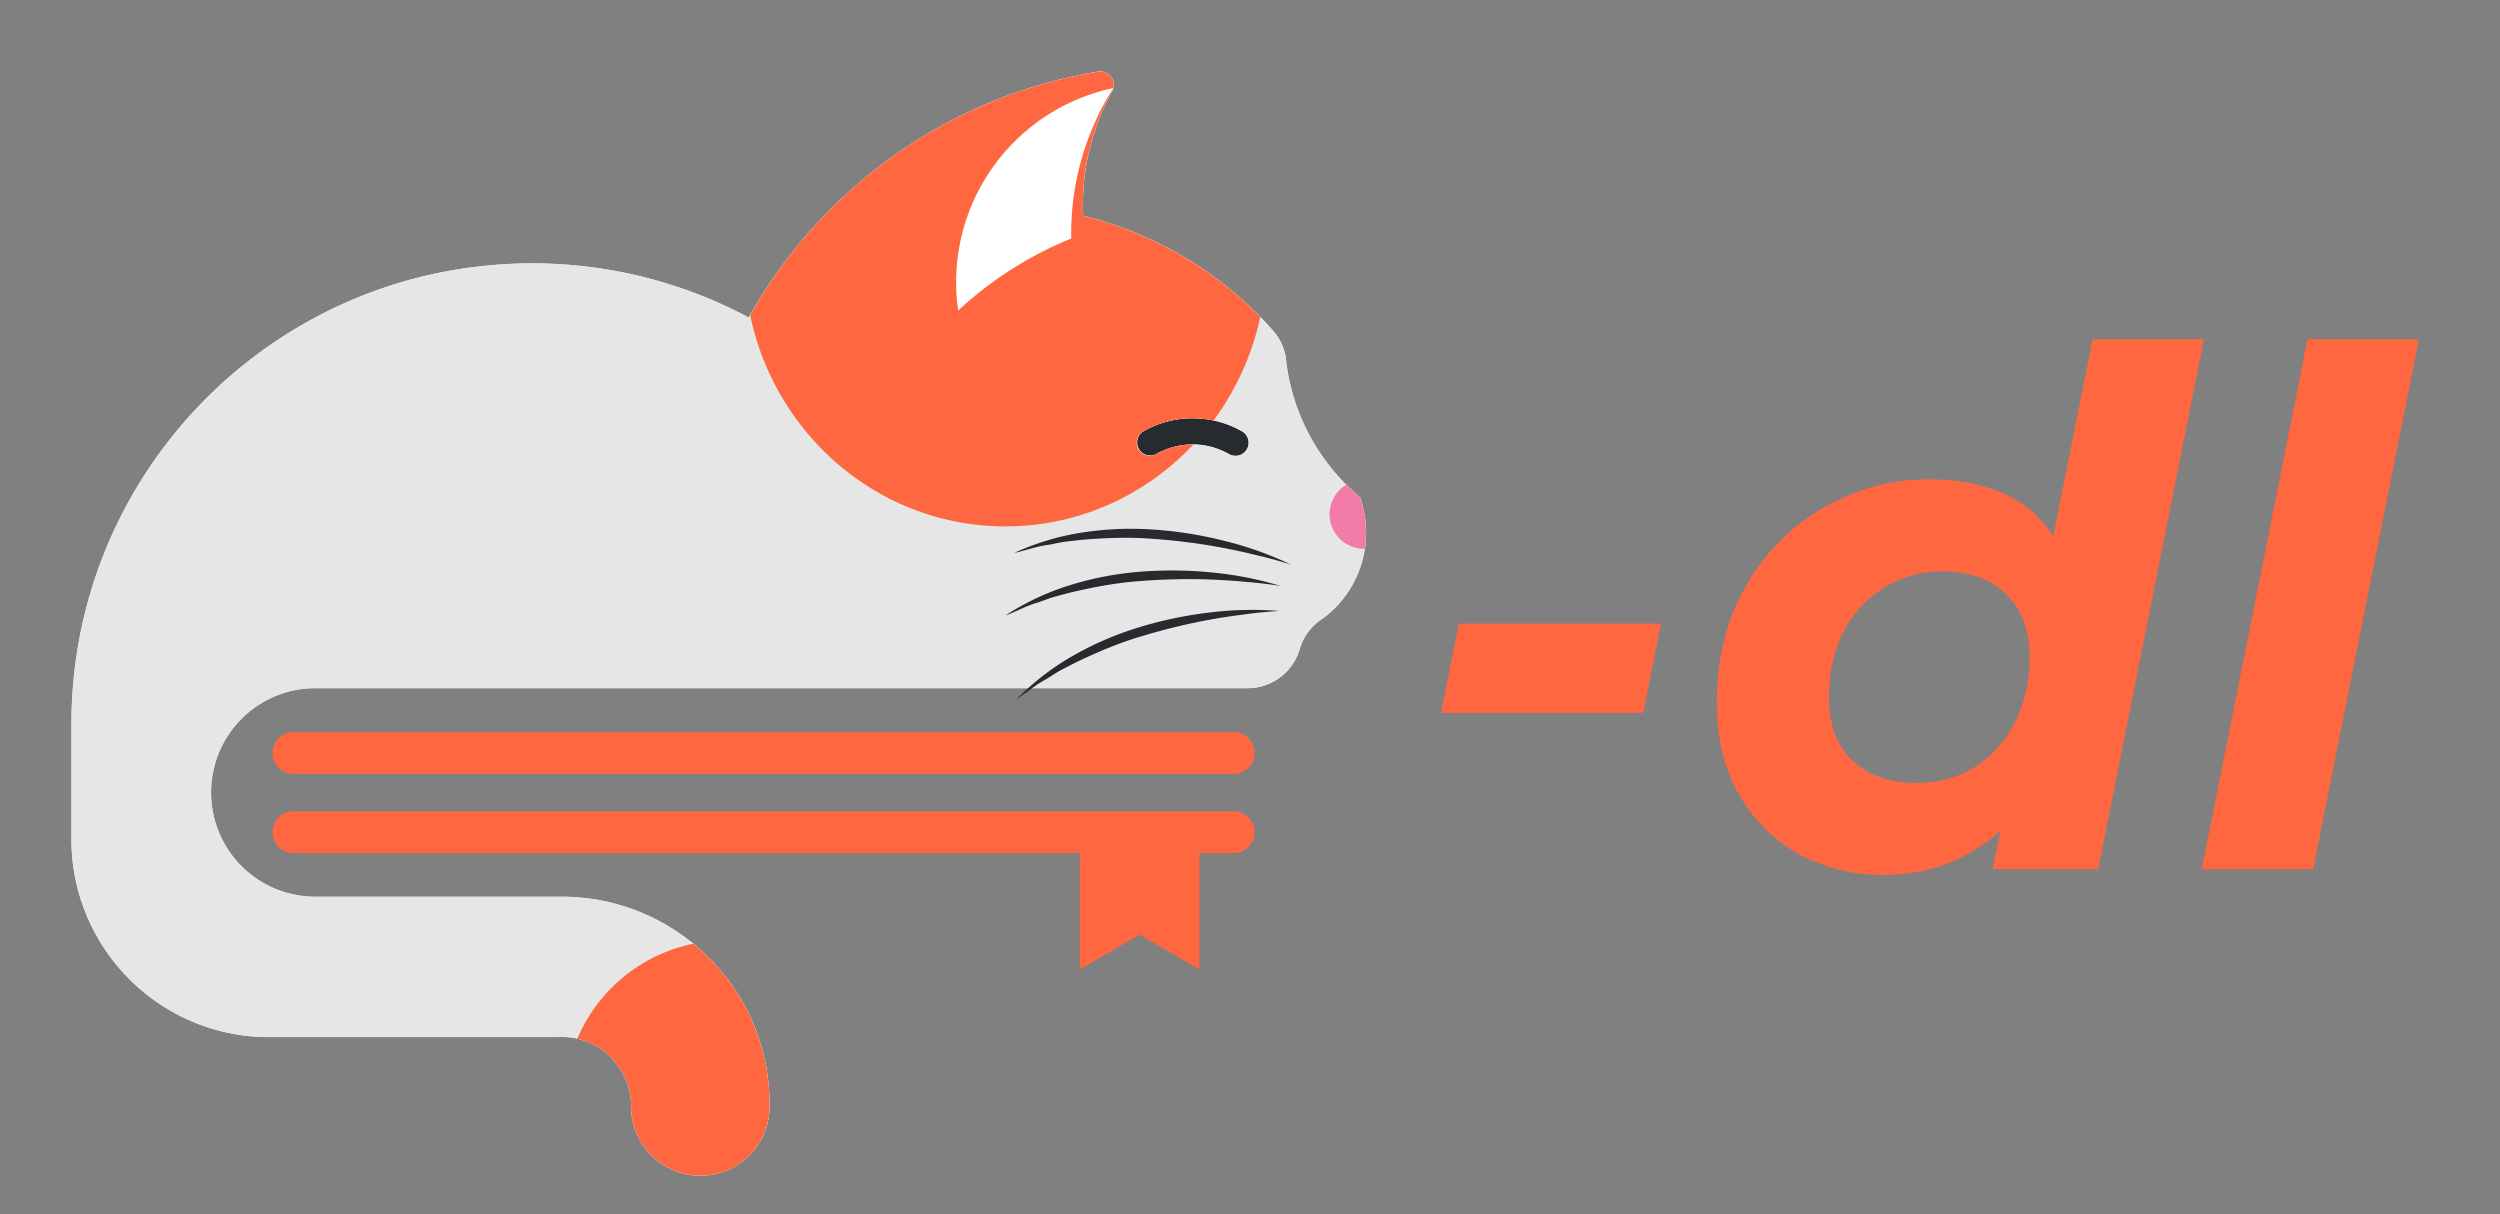 <?xml version="1.0" encoding="UTF-8" standalone="no"?>
<svg
   width="140"
   height="68"
   viewBox="0 0 70 34"
   fill="none"
   version="1.1"
   id="svg22"
   sodipodi:docname="banner.svg"
   inkscape:version="1.2.2 (b0a8486541, 2022-12-01)"
   xmlns:inkscape="http://www.inkscape.org/namespaces/inkscape"
   xmlns:sodipodi="http://sodipodi.sourceforge.net/DTD/sodipodi-0.dtd"
   xmlns="http://www.w3.org/2000/svg"
   xmlns:svg="http://www.w3.org/2000/svg">
  <rect x="0" y="0" width="70" height="34" fill="#808080" stroke="none"/>
  <defs
     id="defs26" />
  <sodipodi:namedview
     id="namedview24"
     pagecolor="#ffffff"
     bordercolor="#111111"
     borderopacity="1"
     inkscape:showpageshadow="0"
     inkscape:pageopacity="0"
     inkscape:pagecheckerboard="1"
     inkscape:deskcolor="#d1d1d1"
     showgrid="false"
     inkscape:zoom="5.5735295"
     inkscape:cx="65.846965"
     inkscape:cy="32.564643"
     inkscape:window-width="1848"
     inkscape:window-height="1056"
     inkscape:window-x="60"
     inkscape:window-y="12"
     inkscape:window-maximized="1"
     inkscape:current-layer="svg22" />
  <path
     d="M 34.542,21.669 H 8.216 a 0.585,0.585 0 0 1 0,-1.17 h 26.326 a 0.585,0.585 0 0 1 0,1.17 z m 0,2.218 H 8.216 a 0.585,0.585 0 1 1 0,-1.17 h 26.326 a 0.585,0.585 0 0 1 0,1.17 z"
     fill="#ff6740"
     id="path2" />
  <path
     d="m 30.233,23.229 v 3.912 l 1.675,-0.97 1.676,0.97 V 23.23 h -3.35 z"
     fill="#ff6740"
     id="path4" />
  <path
     d="m 35.715,10.866 h -4.403 v 2.441 h 4.403 v -2.44 z"
     fill="#272b30"
     id="path6" />
  <path
     d="m 38.08,13.928 c -0.021,-0.02 -0.043,-0.037 -0.065,-0.056 A 5.998,5.998 0 0 1 36.749,12.336 L 36.74,12.318 h -0.001 a 5.91,5.91 0 0 1 -0.72,-2.15 c -0.004,-0.047 -0.01,-0.093 -0.015,-0.14 V 10.019 A 1.514,1.514 0 0 0 35.677,9.294 L 35.629,9.24 A 10.43,10.43 0 0 0 30.328,6.042 6.574,6.574 0 0 1 31.138,2.558 0.376,0.376 0 0 0 30.806,2.001 H 30.78 a 13.705,13.705 0 0 0 -6.965,3.33 13.792,13.792 0 0 0 -2.85,3.56 A 12.616,12.616 0 0 0 19.243,8.127 12.859,12.859 0 0 0 13.707,7.43 12.765,12.765 0 0 0 9.542,8.535 C 5.379,10.437 2.405,14.49 2.039,19.27 2.013,19.6 2,19.935 2,20.27 v 3.233 c 0,0.56 0.083,1.098 0.237,1.605 a 5.55,5.55 0 0 0 2.596,3.226 c 0.76,0.427 1.63,0.68 2.56,0.704 h 8.212 a 1.623,1.623 0 0 1 0.243,0 c 0.013,0 0.026,0 0.04,0.003 0.021,0.001 0.042,0.002 0.064,0.005 a 1.941,1.941 0 0 1 1.706,1.702 1.291,1.291 0 0 1 0.014,0.23 l -0.001,0.036 v 0.004 a 1.95,1.95 0 0 0 0.918,1.61 1.94,1.94 0 0 0 2.955,-1.514 0.943,0.943 0 0 0 0.004,-0.077 v -0.108 c 0,-0.662 -0.11,-1.3 -0.313,-1.891 A 5.816,5.816 0 0 0 19.814,26.784 5.815,5.815 0 0 0 15.727,25.108 H 8.88 C 8.864,25.11 8.847,25.11 8.83,25.11 c -0.016,0 -0.033,0 -0.05,-0.002 A 2.917,2.917 0 0 1 5.91,22.19 2.92,2.92 0 0 1 8.83,19.269 h 26.106 a 1.52,1.52 0 0 0 1.443,-1.05 l 0.02,-0.07 c 0.091,-0.294 0.27,-0.55 0.506,-0.737 l 0.004,-0.002 a 0.638,0.638 0 0 1 0.058,-0.044 0.934,0.934 0 0 1 0.082,-0.055 2.985,2.985 0 0 0 1.032,-3.385 z m -3.487,-1.165 a 0.377,0.377 0 0 1 -0.175,-0.044 2.037,2.037 0 0 0 -1.423,-0.234 c -0.212,0.04 -0.412,0.114 -0.595,0.215 l -0.008,0.006 C 32.38,12.71 32.37,12.717 32.36,12.724 A 0.369,0.369 0 0 1 31.99,12.09 l 0.036,-0.022 a 2.794,2.794 0 0 1 2.735,0 l 0.036,0.022 a 0.367,0.367 0 0 1 -0.204,0.673 z"
     fill="#f1f1f1"
     id="path8" />
  <path
     d="m 38.08,13.928 c -0.021,-0.02 -0.043,-0.037 -0.065,-0.056 A 5.998,5.998 0 0 1 36.749,12.336 L 36.74,12.318 h -0.001 a 5.91,5.91 0 0 1 -0.72,-2.15 c -0.004,-0.047 -0.01,-0.093 -0.015,-0.14 V 10.019 A 1.514,1.514 0 0 0 35.677,9.294 L 35.629,9.24 A 10.43,10.43 0 0 0 30.328,6.042 6.574,6.574 0 0 1 31.138,2.558 0.376,0.376 0 0 0 30.806,2.001 H 30.78 a 13.705,13.705 0 0 0 -6.965,3.33 13.792,13.792 0 0 0 -2.85,3.56 A 12.616,12.616 0 0 0 19.243,8.127 12.859,12.859 0 0 0 13.707,7.43 12.765,12.765 0 0 0 9.542,8.535 C 5.379,10.437 2.405,14.49 2.039,19.27 2.013,19.6 2,19.935 2,20.27 v 3.233 c 0,0.56 0.083,1.098 0.237,1.605 a 5.55,5.55 0 0 0 2.596,3.226 c 0.76,0.427 1.63,0.68 2.56,0.704 h 8.212 a 1.623,1.623 0 0 1 0.243,0 c 0.013,0 0.026,0 0.04,0.003 0.021,0.001 0.042,0.002 0.064,0.005 a 1.941,1.941 0 0 1 1.706,1.702 1.291,1.291 0 0 1 0.014,0.23 l -0.001,0.036 v 0.004 a 1.95,1.95 0 0 0 0.918,1.61 1.94,1.94 0 0 0 2.955,-1.514 0.943,0.943 0 0 0 0.004,-0.077 v -0.108 c 0,-0.662 -0.11,-1.3 -0.313,-1.891 A 5.816,5.816 0 0 0 19.814,26.784 5.815,5.815 0 0 0 15.727,25.108 H 8.88 C 8.864,25.11 8.847,25.11 8.83,25.11 c -0.016,0 -0.033,0 -0.05,-0.002 A 2.917,2.917 0 0 1 5.91,22.19 2.92,2.92 0 0 1 8.83,19.269 h 26.106 a 1.52,1.52 0 0 0 1.443,-1.05 l 0.02,-0.07 c 0.091,-0.294 0.27,-0.55 0.506,-0.737 l 0.004,-0.002 a 0.638,0.638 0 0 1 0.058,-0.044 0.934,0.934 0 0 1 0.082,-0.055 2.985,2.985 0 0 0 1.032,-3.385 z m -3.487,-1.165 a 0.377,0.377 0 0 1 -0.175,-0.044 2.037,2.037 0 0 0 -1.423,-0.234 c -0.212,0.04 -0.412,0.114 -0.595,0.215 l -0.008,0.006 C 32.38,12.71 32.37,12.717 32.36,12.724 A 0.369,0.369 0 0 1 31.99,12.09 l 0.036,-0.022 a 2.794,2.794 0 0 1 2.735,0 l 0.036,0.022 a 0.367,0.367 0 0 1 -0.204,0.673 z"
     fill="#e6e6e6"
     id="path10" />
  <path
     d="m 21.005,8.824 c 0.703,3.38 3.635,5.915 7.147,5.915 2.067,0 3.933,-0.88 5.262,-2.292 l -0.021,-10e-4 c -0.137,0 -0.27,0.013 -0.398,0.04 A 1.942,1.942 0 0 0 32.4,12.7 l -0.008,0.006 a 0.11,0.11 0 0 0 -0.033,0.019 0.369,0.369 0 0 1 -0.532,-0.33 c 0,-0.128 0.064,-0.239 0.162,-0.305 l 0.037,-0.022 A 2.789,2.789 0 0 1 33.978,11.774 7.519,7.519 0 0 0 35.287,8.876 10.415,10.415 0 0 0 30.327,6.042 6.573,6.573 0 0 1 31.137,2.557 0.376,0.376 0 0 0 30.805,2 c -0.008,0 -0.017,0 -0.026,0.002 a 13.7,13.7 0 0 0 -6.965,3.33 13.793,13.793 0 0 0 -2.81,3.492 z"
     fill="#ff6740"
     id="path12" />
  <path
     d="m 36.145,15.807 a 13.641,13.641 0 0 0 -0.955,-0.26 16.819,16.819 0 0 0 -2.907,-0.459 c -0.652,-0.054 -1.306,-0.027 -1.956,0.023 l -0.488,0.054 c -0.162,0.023 -0.32,0.062 -0.482,0.09 -0.328,0.04 -0.636,0.16 -0.962,0.228 a 7.178,7.178 0 0 1 1.906,-0.572 8.967,8.967 0 0 1 1.998,-0.083 11.15,11.15 0 0 1 1.972,0.313 9.682,9.682 0 0 1 1.874,0.666 z m -0.287,0.6 A 13.093,13.093 0 0 0 34.875,16.292 16.794,16.794 0 0 0 31.931,16.27 c -0.653,0.043 -1.295,0.167 -1.93,0.313 l -0.475,0.126 c -0.156,0.047 -0.308,0.108 -0.463,0.16 -0.319,0.089 -0.605,0.252 -0.917,0.369 a 7.175,7.175 0 0 1 1.8,-0.849 8.965,8.965 0 0 1 1.963,-0.38 c 0.665,-0.05 1.335,-0.05 1.997,0.018 a 9.73,9.73 0 0 1 1.952,0.38 z m -0.045,0.699 c -0.33,0.026 -0.659,0.051 -0.985,0.1 A 16.838,16.838 0 0 0 31.95,17.82 c -0.628,0.183 -1.228,0.442 -1.818,0.723 l -0.435,0.225 c -0.143,0.08 -0.278,0.172 -0.418,0.257 -0.293,0.155 -0.537,0.376 -0.817,0.557 a 7.174,7.174 0 0 1 1.575,-1.217 8.939,8.939 0 0 1 1.835,-0.794 11.13,11.13 0 0 1 1.953,-0.415 9.683,9.683 0 0 1 1.988,-0.05 z"
     fill="#272b30"
     id="path14" />
  <path
     d="m 38.015,13.872 a 6.04,6.04 0 0 1 -0.32,-0.3 0.968,0.968 0 0 0 0.5,1.796 h 0.015 c 0.006,-0.041 0.016,-0.08 0.02,-0.122 a 2.95,2.95 0 0 0 -0.15,-1.319 z"
     fill="#f27baa"
     id="path16" />
  <path
     d="m 29.993,6.54 c 0,0.046 0,0.092 0.002,0.138 a 10.408,10.408 0 0 0 -3.166,2.017 5.556,5.556 0 0 1 4.345,-6.23 7.584,7.584 0 0 0 -1.18,4.075 z"
     fill="#ffffff"
     id="path18" />
  <path
     d="m 19.814,26.785 a 5.844,5.844 0 0 0 -0.404,-0.36 4.512,4.512 0 0 0 -3.245,2.66 1.942,1.942 0 0 1 1.507,1.893 l -0.001,0.037 v 0.004 a 1.955,1.955 0 0 0 0.918,1.611 1.94,1.94 0 0 0 2.959,-1.592 V 30.93 c 0,-0.662 -0.11,-1.3 -0.313,-1.891 a 5.831,5.831 0 0 0 -1.421,-2.255 z"
     fill="#ff6740"
     id="path20" />
  <g
     aria-label="-dl"
     id="text309"
     style="font-size:14.667px;line-height:1.25;font-family:Montserrat;-inkscape-font-specification:'Montserrat, Normal';fill:#ff6740">
    <path
       d="m 40.35,19.96 0.5,-2.5 h 5.66 l -0.5,2.5 z"
       style="font-style:italic;font-weight:bold;font-size:20px;-inkscape-font-specification:'Montserrat, Bold Italic'"
       id="path305" />
    <path
       d="m 52.71,24.5 q -1.24,0 -2.3,-0.56 -1.06,-0.58 -1.7,-1.66 -0.64,-1.08 -0.64,-2.6 0,-1.36 0.44,-2.5 0.46,-1.14 1.28,-1.98 0.82,-0.84 1.9,-1.3 1.08,-0.48 2.32,-0.48 1.26,0 2.18,0.44 0.92,0.44 1.42,1.36 0.52,0.9 0.52,2.28 0,1.48 -0.36,2.76 -0.34,1.26 -1.04,2.22 -0.7,0.94 -1.72,1.48 -1,0.54 -2.3,0.54 z m 0.96,-2.58 q 0.92,0 1.62,-0.44 0.72,-0.46 1.12,-1.24 0.42,-0.8 0.42,-1.86 0,-1.1 -0.66,-1.74 -0.64,-0.64 -1.8,-0.64 -0.9,0 -1.62,0.46 -0.72,0.44 -1.14,1.24 -0.4,0.78 -0.4,1.84 0,1.1 0.64,1.74 0.66,0.64 1.82,0.64 z m 2.12,2.42 0.44,-2.14 0.68,-3.2 0.42,-3.2 1.26,-6.3 h 3.12 L 58.75,24.34 Z"
       style="font-style:italic;font-weight:bold;font-size:20px;-inkscape-font-specification:'Montserrat, Bold Italic'"
       id="path307" />
    <path
       d="m 61.65,24.34 2.96,-14.84 h 3.12 L 64.77,24.34 Z"
       style="font-style:italic;font-weight:bold;font-size:20px;-inkscape-font-specification:'Montserrat, Bold Italic'"
       id="path309" />
  </g>
</svg>

